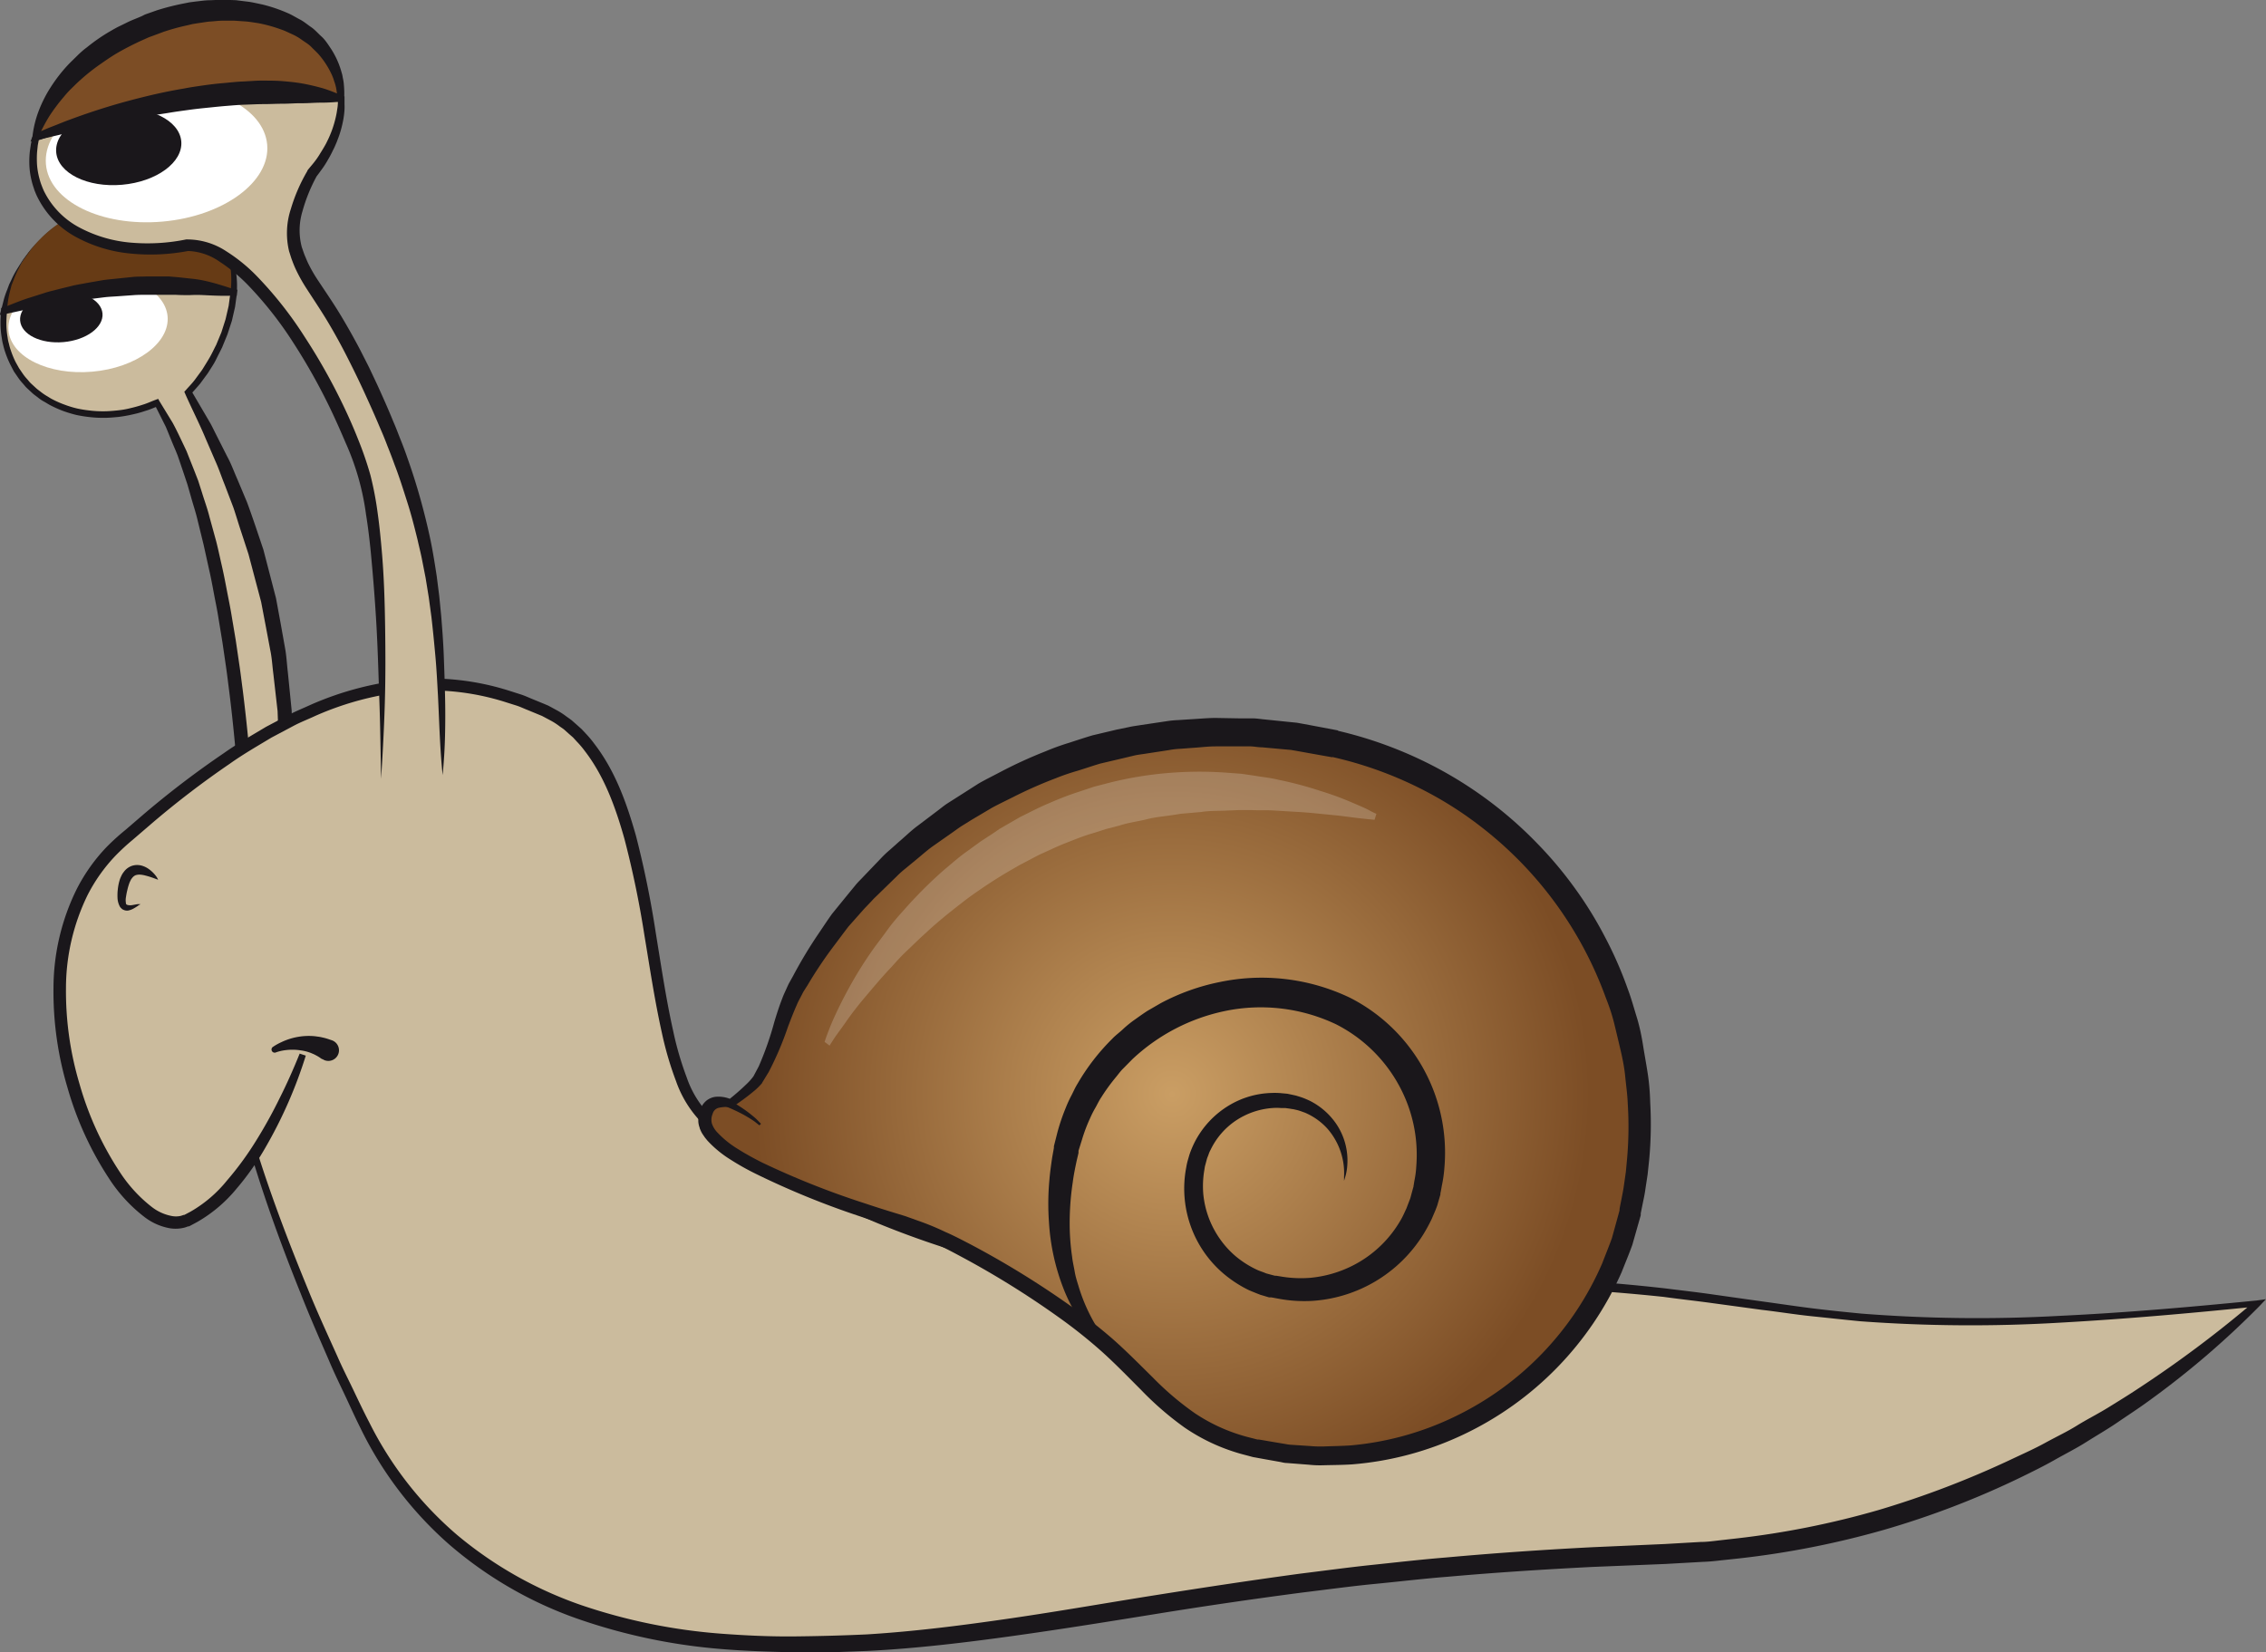 <svg id="Ebene_2" data-name="Ebene 2" xmlns="http://www.w3.org/2000/svg" xmlns:xlink="http://www.w3.org/1999/xlink" viewBox="0 0 359.26 262"><rect x="0" y="0" width="359.26" height="262" fill="#808080" stroke="none"/><defs><style>.cls-1{fill:#cbbb9d;}.cls-2{fill:#1a171b;}.cls-3{fill:#fff;}.cls-4{fill:#673b15;}.cls-5{fill:#7c4d25;}.cls-6{stroke:#1a171b;stroke-miterlimit:10;stroke-width:1.18px;fill:url(#radial-gradient);}.cls-7{fill:url(#radial-gradient-2);}.cls-8{opacity:0.2;}</style><radialGradient id="radial-gradient" cx="365.09" cy="338.97" r="0" gradientUnits="userSpaceOnUse"><stop offset="0" stop-color="#fff"/><stop offset="1"/></radialGradient><radialGradient id="radial-gradient-2" cx="433.84" cy="330.18" r="66.32" gradientUnits="userSpaceOnUse"><stop offset="0" stop-color="#ca9e64"/><stop offset="1" stop-color="#7c4d25"/></radialGradient></defs><path class="cls-1" d="M293.45,279.21c-.32,39.72-6.47,2.87-6.47,2.87s-2.27-42.84-14-61.47c-8.51,3.76-18,1.72-22.3-5.22a14.46,14.46,0,0,1-2-9.41c8.4-2.7,22.35-5.82,36.42-2.9a27.29,27.29,0,0,1-7.22,15.83A119.18,119.18,0,0,1,293.45,279.21Z" transform="translate(-248.01 -156.7)"/><path class="cls-2" d="M294.53,279.22c0,2.94-.07,5.9-.2,8.85-.07,1.48-.15,3-.29,4.46-.07.74-.15,1.49-.27,2.25a14,14,0,0,1-.53,2.35,5.19,5.19,0,0,1-.32.7,2.65,2.65,0,0,1-.31.42,1.7,1.7,0,0,1-.76.45,1.54,1.54,0,0,1-1-.09,1.91,1.91,0,0,1-.31-.19,2.53,2.53,0,0,1-.22-.19,3.18,3.18,0,0,1-.5-.66,11.85,11.85,0,0,1-1-2.24c-.49-1.46-.86-2.9-1.21-4.35-.69-2.89-1.26-5.78-1.77-8.71v-.13c-.16-2.61-.37-5.25-.62-7.87s-.53-5.24-.86-7.86c-.17-1.31-.32-2.62-.51-3.92l-.57-3.91-.64-3.9c-.2-1.3-.48-2.59-.72-3.88s-.48-2.59-.78-3.87l-.85-3.85-.94-3.83c-.29-1.28-.72-2.52-1.07-3.79l-.54-1.89-.62-1.86-.63-1.86-.32-.93-.37-.91c-.52-1.19-1-2.43-1.5-3.62l-1.76-3.51h0l.62.19c-.69.26-1.36.58-2.08.78a17.36,17.36,0,0,1-2.14.59,20.46,20.46,0,0,1-2.19.38c-.74.07-1.48.14-2.22.14a18.24,18.24,0,0,1-2.22-.11,20.73,20.73,0,0,1-2.21-.35,20.26,20.26,0,0,1-2.14-.65,18.72,18.72,0,0,1-2-.9c-.33-.17-.64-.39-1-.58a5.85,5.85,0,0,1-.93-.63c-.29-.23-.61-.44-.88-.69l-.83-.77c-.28-.25-.5-.56-.75-.83a7.4,7.4,0,0,1-.7-.89l-.65-.94-.52-1a15.13,15.13,0,0,1-.87-2.09,10.4,10.4,0,0,1-.31-1.09,7.93,7.93,0,0,1-.22-1.1,13.8,13.8,0,0,1-.21-2.23,18.57,18.57,0,0,1,.11-2.24l0-.33.32-.09c1.48-.42,3-.93,4.45-1.29l2.25-.57c.75-.21,1.51-.33,2.27-.49l2.27-.47c.76-.15,1.53-.24,2.3-.36l2.3-.34c.76-.11,1.54-.15,2.31-.22l2.31-.2c.77-.1,1.55-.05,2.32-.08l2.33,0a18,18,0,0,1,2.32.07l2.32.15a19.8,19.8,0,0,1,2.32.21l4.6.72.46.07-.06.46-.31,2.25-.5,2.19-.7,2.15-.85,2.08c-.33.68-.68,1.34-1,2s-.77,1.29-1.16,1.93c-.2.32-.44.61-.66.92l-.67.91c-.48.58-1,1.13-1.49,1.7h0l.08-.59,2,3.41,1,1.71c.32.57.6,1.17.9,1.76l1.79,3.54c.64,1.16,1.08,2.41,1.62,3.62l1.54,3.67c.46,1.24.89,2.49,1.32,3.74l1.27,3.77,1,3.85,1,3.85.72,3.91.7,3.92c.25,1.3.3,2.63.46,3.94l.4,4,.2,2,.06,2Zm-2.16,0-.28-7.8-.07-1.95-.22-1.93-.44-3.88c-.17-1.29-.23-2.59-.5-3.86l-.72-3.83-.73-3.83-1-3.77-1-3.78-1.21-3.7c-.41-1.23-.77-2.48-1.19-3.71l-1.39-3.65c-.49-1.2-.89-2.44-1.43-3.63l-1.55-3.59c-1-2.41-2.2-4.74-3.26-7.14l-.15-.35.23-.24h0c.47-.55,1-1.07,1.42-1.63l.64-.87c.21-.29.44-.57.63-.88.38-.62.77-1.23,1.13-1.86s.66-1.29,1-1.94l.83-2,.66-2.07.49-2.12.29-2.14.4.53-4.52-.71a19.32,19.32,0,0,0-2.28-.21l-2.28-.15a17.47,17.47,0,0,0-2.29-.06l-2.29,0c-.76,0-1.53,0-2.29.07l-2.28.2c-.76.08-1.53.11-2.28.22l-2.27.34c-.76.12-1.52.21-2.27.35l-2.24.47c-.75.16-1.51.28-2.24.48l-2.23.57c-1.49.36-2.94.86-4.41,1.28l.35-.42a18.47,18.47,0,0,0-.11,2.1,13.32,13.32,0,0,0,.2,2.09,6.07,6.07,0,0,0,.21,1,8.19,8.19,0,0,0,.28,1,14.07,14.07,0,0,0,.79,1.92l.53.95.58.85a7.31,7.31,0,0,0,.65.82c.24.26.44.55.7.78l.77.71c.26.24.55.43.82.65a8.32,8.32,0,0,0,.87.59c.3.17.59.38.9.53a15.07,15.07,0,0,0,1.93.85,16,16,0,0,0,2,.61,18.53,18.53,0,0,0,2.09.33,16.57,16.57,0,0,0,2.11.11c.71,0,1.41-.06,2.12-.13s1.4-.18,2.09-.36a20.51,20.51,0,0,0,2-.56c.68-.2,1.32-.51,2-.76l.43-.16.19.35h0l2.1,3.44c.64,1.17,1.2,2.39,1.78,3.6l.43.91.37.94.74,1.86.73,1.87.61,1.91c.39,1.28.86,2.54,1.18,3.83l1.06,3.86c.33,1.29.6,2.59.9,3.89s.55,2.61.8,3.92.53,2.61.74,3.92l.66,3.93.58,3.95c.2,1.31.35,2.64.53,3.95q.5,4,.88,7.93c.25,2.65.49,5.28.64,8v-.13c.48,2.87,1,5.75,1.7,8.57.34,1.41.7,2.82,1.14,4.15a10.15,10.15,0,0,0,.76,1.8,1,1,0,0,0,.16.23s0,0,0,0l-.08,0a.73.73,0,0,0-.48,0,.53.53,0,0,0-.29.16v0a1.74,1.74,0,0,0,.14-.3,12.14,12.14,0,0,0,.43-1.94c.11-.69.19-1.41.26-2.12.14-1.44.23-2.89.3-4.35C292.28,285.06,292.34,282.14,292.37,279.2Z" transform="translate(-248.01 -156.7)"/><path class="cls-3" d="M274.58,206.87c.37,4.24-5,8.16-11.94,8.77s-12.91-2.32-13.28-6.55,5-8.16,11.93-8.77S274.2,202.64,274.58,206.87Z" transform="translate(-248.01 -156.7)"/><path class="cls-2" d="M264.26,206.41c.19,2.19-2.57,4.22-6.18,4.54s-6.69-1.2-6.88-3.4,2.58-4.22,6.18-4.54S264.07,204.22,264.26,206.41Z" transform="translate(-248.01 -156.7)"/><path class="cls-4" d="M285.11,203.08c-14.07-2.92-28,.2-36.42,2.9a20.38,20.38,0,0,1,9.89-14.63c9.09-5.58,20.29-3.87,25,3.82A13,13,0,0,1,285.11,203.08Z" transform="translate(-248.01 -156.7)"/><path class="cls-2" d="M285,203.58c-1.57.07-3.11,0-4.66-.08a21.59,21.59,0,0,0-2.27,0c-.74,0-1.49,0-2.23-.05l-1.11,0c-.37,0-.75,0-1.12,0l-2.26,0c-.76,0-1.51,0-2.26.06l-2.26.16c-.75.06-1.51.08-2.26.17l-2.25.28c-.75.09-1.51.15-2.26.27l-2.25.37c-.75.13-1.51.21-2.25.38l-2.25.43c-1.5.26-3,.64-4.5.93l-.83.15.18-.69h0c.16-.57.3-1.13.44-1.7a13.78,13.78,0,0,1,.56-1.64l.3-.81.37-.77a13.72,13.72,0,0,1,.8-1.52c.3-.49.62-1,.91-1.45s.69-.91,1-1.36l.53-.67.59-.62c.4-.4.76-.84,1.19-1.22a24.61,24.61,0,0,1,2.65-2.12,21.55,21.55,0,0,1,2.92-1.76l1.55-.7,1.61-.58a23.48,23.48,0,0,1,3.32-.76,18.39,18.39,0,0,1,3.4-.22,16.36,16.36,0,0,1,1.71.11,12.09,12.09,0,0,1,1.69.25,11.83,11.83,0,0,1,1.66.41,11.61,11.61,0,0,1,1.62.59,15,15,0,0,1,5.55,4,12.75,12.75,0,0,1,1.92,2.89,14.94,14.94,0,0,1,1.1,6.86l0,.43Zm-.38-1.16a15.11,15.11,0,0,0,0-2.69,11.09,11.09,0,0,0-.75-3.19,11.42,11.42,0,0,0-1.71-2.84,13.86,13.86,0,0,0-2.4-2.32,14,14,0,0,0-2.89-1.71,11.13,11.13,0,0,0-1.57-.62,13.11,13.11,0,0,0-1.63-.45,13.44,13.44,0,0,0-1.66-.3,11.91,11.91,0,0,0-1.69-.13,19.11,19.11,0,0,0-3.38.18,22.12,22.12,0,0,0-3.32.74l-1.6.55-1.56.69a22,22,0,0,0-2.92,1.73,20.8,20.8,0,0,0-2.67,2.11c-.42.38-.78.82-1.17,1.23l-.58.63c-.18.22-.33.46-.5.68-.32.47-.68.91-1,1.4s-.54,1-.81,1.49a15,15,0,0,0-.66,1.55l-.31.78-.21.82a16.08,16.08,0,0,0-.51,3.29h0l-.65-.54c1.44-.56,2.87-1.18,4.36-1.63l2.23-.71c.74-.25,1.5-.4,2.26-.61l2.27-.56c.76-.17,1.53-.29,2.3-.44l2.31-.4c.77-.13,1.56-.18,2.34-.27l2.34-.24c.78-.1,1.56-.06,2.35-.1l2.36,0c.39,0,.78,0,1.18,0l1.19.1c.79.07,1.58.17,2.37.25a17.42,17.42,0,0,1,2.33.38C282.05,201.58,283.35,202,284.65,202.42Z" transform="translate(-248.01 -156.7)"/><path class="cls-1" d="M296,323.94S288.8,345.4,277.6,350.2s-32.66-40.13-10.4-60c26.54-23.69,46.4-30.4,67.2-20.8s13.6,56,26.4,65.6,44.06,27.41,87.11,25.57c50.61-2.17,63.35,1.05,86.65,4.13,21.62,2.85,43.79,1.5,71.32-1.32-22.53,21-54.12,38.48-94.16,39.73-72.89,2.28-101.67,15.39-141.32,14.29-19.23-.53-49.78-4.81-64.8-35.2a289,289,0,0,1-17.23-42.44" transform="translate(-248.01 -156.7)"/><path class="cls-2" d="M296.49,324.1a71.38,71.38,0,0,1-6.37,14.53,42.09,42.09,0,0,1-4.6,6.56,22.65,22.65,0,0,1-6.24,5.29l-.93.5-.23.12a1.23,1.23,0,0,1-.18.08l-.12,0c-.16.06-.28.11-.48.17a5.68,5.68,0,0,1-2.44.12,9.27,9.27,0,0,1-4-1.79,24.29,24.29,0,0,1-5.54-6,52.31,52.31,0,0,1-6.66-14.54,53.22,53.22,0,0,1-2.21-15.83,35.58,35.58,0,0,1,3.68-15.61,28,28,0,0,1,4.69-6.63,35.83,35.83,0,0,1,3-2.73l3-2.58a146.83,146.83,0,0,1,12.6-9.6c2.16-1.53,4.46-2.84,6.73-4.2l3.52-1.86c1.18-.62,2.42-1.11,3.63-1.67a50.14,50.14,0,0,1,15.44-4,41.43,41.43,0,0,1,15.88,1.78l1.91.61c.64.2,1.24.49,1.86.74l1.85.76.47.2c.25.1.32.16.49.24l.86.47a12,12,0,0,1,1.74,1.11c.28.2.58.4.85.62l.77.68.77.69.7.75a16.26,16.26,0,0,1,1.31,1.57c3.34,4.34,5.15,9.48,6.59,14.56a154.82,154.82,0,0,1,3.16,15.5c.85,5.18,1.61,10.37,2.74,15.44a50.2,50.2,0,0,0,2.16,7.42,15.81,15.81,0,0,0,3.94,6.24c.23.19.43.41.68.58l.79.58,1.6,1.15,3.22,2.17,3.32,2.07,3.38,1.95A140.65,140.65,0,0,0,449,359.73l15.72-.51c5.25-.05,10.51-.12,15.76-.11A303.49,303.49,0,0,1,511.93,361c2.61.33,5.22.62,7.82,1l7.79,1.1c2.59.35,5.21.75,7.78,1.07s5.21.59,7.81.84a235.88,235.88,0,0,0,31.35.36c10.46-.49,20.9-1.41,31.33-2.44h0l1.44-.2-1,1.07a138.2,138.2,0,0,1-17.68,15.14c-1.57,1.15-3.21,2.2-4.81,3.3s-3.3,2.07-4.94,3.11-3.4,1.92-5.09,2.88-3.45,1.82-5.2,2.68a137.36,137.36,0,0,1-21.83,8.39,140.11,140.11,0,0,1-22.95,4.53l-2.9.31c-1,.12-1.94.21-2.92.24l-5.84.33-11.56.47c-7.69.39-15.35.88-23,1.56-3.84.3-7.66.76-11.49,1.13s-7.64.9-11.46,1.36c-7.64,1-15.26,2.11-22.87,3.34s-15.23,2.46-22.9,3.53-15.38,2-23.14,2.4c-3.88.15-7.76.33-11.65.23s-7.75-.2-11.66-.53a91.51,91.51,0,0,1-22.87-4.83,62.89,62.89,0,0,1-20.25-11.74A58.64,58.64,0,0,1,305.08,383c-.88-1.76-1.65-3.5-2.48-5.25s-1.67-3.48-2.42-5.27c-1.54-3.55-3.1-7.09-4.51-10.69-2.89-7.18-5.55-14.44-7.78-21.86l1-.28c2.31,7.32,5.08,14.53,8,21.63,1.45,3.57,3.06,7.06,4.64,10.57.76,1.76,1.65,3.48,2.48,5.22s1.66,3.5,2.54,5.18a56.9,56.9,0,0,0,13.93,17.86,62.42,62.42,0,0,0,19.69,11.13,89.76,89.76,0,0,0,22.34,4.54c3.79.28,7.64.46,11.47.42s7.66-.14,11.48-.32c7.65-.47,15.28-1.45,22.89-2.56s15.21-2.45,22.84-3.66,15.28-2.37,22.94-3.41c3.84-.47,7.68-1,11.52-1.4s7.69-.85,11.55-1.16c7.7-.7,15.44-1.23,23.17-1.63l11.57-.51,5.72-.33c1,0,1.9-.13,2.85-.24l2.84-.32a136.93,136.93,0,0,0,22.42-4.48A148.62,148.62,0,0,0,567.15,388c1.72-.81,3.47-1.59,5.14-2.51s3.41-1.73,5-2.72,3.34-1.86,5-2.89,3.25-2,4.85-3.07A183,183,0,0,0,605.54,363l.39.87h0c-10.44,1.07-20.9,2-31.39,2.58a238.72,238.72,0,0,1-31.53-.22c-2.61-.25-5.22-.54-7.83-.81s-5.21-.7-7.81-1l-7.79-1.06c-2.6-.36-5.2-.64-7.8-1a308.78,308.78,0,0,0-31.32-1.71c-5.23,0-10.47.08-15.7.14l-15.72.53a148.62,148.62,0,0,1-31.52-1.88,146.27,146.27,0,0,1-30.34-8.75,150.68,150.68,0,0,1-14.25-6.89l-3.43-2-3.37-2.09-3.3-2.22-1.6-1.15-.79-.58c-.29-.2-.55-.46-.82-.68a17.74,17.74,0,0,1-4.42-6.91,52.85,52.85,0,0,1-2.25-7.67c-1.15-5.17-1.92-10.37-2.78-15.53A153.41,153.41,0,0,0,347,289.69c-1.41-5-3.19-9.91-6.29-13.92a14.06,14.06,0,0,0-1.22-1.44l-.63-.69-.71-.62-.69-.62c-.24-.2-.5-.35-.74-.53a10.46,10.46,0,0,0-1.58-1l-.86-.46c-.13-.06-.34-.19-.39-.2l-.44-.18-1.79-.74c-.6-.23-1.18-.52-1.79-.71l-1.84-.58a39.59,39.59,0,0,0-15.17-1.68,48.18,48.18,0,0,0-14.85,3.9c-1.17.55-2.37,1-3.52,1.62l-3.43,1.82c-2.22,1.34-4.48,2.63-6.6,4.14a143.48,143.48,0,0,0-12.39,9.48l-3,2.58a35.14,35.14,0,0,0-2.81,2.6,26.41,26.41,0,0,0-4.36,6.17,33.72,33.72,0,0,0-3.43,14.75,51.38,51.38,0,0,0,2.15,15.22,50.22,50.22,0,0,0,6.41,14,22.54,22.54,0,0,0,5.05,5.5,7.36,7.36,0,0,0,3.1,1.42,3.5,3.5,0,0,0,1.46,0,3.94,3.94,0,0,0,.45-.15l.11,0c-.08,0,0,0,0,0l.21-.1.81-.43A20.6,20.6,0,0,0,284,343.9a49.27,49.27,0,0,0,4.55-6.21,74.78,74.78,0,0,0,3.77-6.79c1.17-2.32,2.23-4.71,3.2-7.12Z" transform="translate(-248.01 -156.7)"/><path class="cls-1" d="M308.43,280.2c.26-11,.51-39.22-3.24-49.85-5.7-16.17-18.29-35.28-27.52-34.84-10.69,2.07-20.51-1.31-23.53-8.8a13.37,13.37,0,0,1-.48-8.26c11-3.76,31.64-9.46,48.46-6.13v.17a16.44,16.44,0,0,1-1.82,7.25,22.8,22.8,0,0,1-2.84,4.37c-1.88,3.39-3.8,8.15-2.63,12,2.07,6.79,5.19,6.62,13.45,25.42s9.91,32.33,9.88,58" transform="translate(-248.01 -156.7)"/><path class="cls-2" d="M308.43,280.2c-.08-4-.12-8-.26-12s-.24-8-.46-12-.54-8-.92-12c-.2-2-.44-4-.75-5.92a40.68,40.68,0,0,0-3.22-11.33c-.78-1.83-1.58-3.65-2.44-5.44a95.15,95.15,0,0,0-5.82-10.39,58.87,58.87,0,0,0-7.3-9.28,26.15,26.15,0,0,0-4.46-3.66,9.22,9.22,0,0,0-5.08-1.68l.13,0a32,32,0,0,1-9.11.41,22.42,22.42,0,0,1-8.78-2.68,14.54,14.54,0,0,1-6.24-6.75c-.07-.19-.14-.34-.23-.57l-.17-.52a10.82,10.82,0,0,1-.32-1.13,12.14,12.14,0,0,1-.33-2.31,14.87,14.87,0,0,1,.08-2.31l.17-1.14.25-1.12h0l.06-.26.27-.09a142.51,142.51,0,0,1,24-6,91.25,91.25,0,0,1,12.35-1.1c2.07,0,4.15,0,6.21.17,1,.08,2.07.19,3.1.32s2.05.32,3.07.51h0l.4.06v1.26a7.94,7.94,0,0,1,0,.83,13.3,13.3,0,0,1-.21,1.68,16.87,16.87,0,0,1-.93,3.21c-.09.27-.21.52-.32.78a7.51,7.51,0,0,1-.36.76,15.87,15.87,0,0,1-.77,1.46c-.28.51-.59,1-.9,1.43s-.65.9-1,1.35l.09-.13a26.18,26.18,0,0,0-2.28,5.63,10.36,10.36,0,0,0-.09,5.65c.16.43.33,1,.52,1.43s.36.89.59,1.33a23.33,23.33,0,0,0,1.53,2.61c1.13,1.71,2.35,3.48,3.45,5.3s2.14,3.67,3.13,5.55l1.44,2.83,1.35,2.87c.87,1.91,1.74,3.87,2.53,5.81.42.95.8,2,1.18,2.94s.77,2,1.11,3c.71,2,1.34,4,1.92,6.06s1.09,4.11,1.54,6.18.78,4.17,1.1,6.26l.4,3.15.31,3.15c.17,2.11.33,4.21.41,6.32s.15,4.21.2,6.31.05,4.21,0,6.31-.18,4.2-.38,6.3c-.44-4.2-.53-8.39-.74-12.57-.12-2.09-.22-4.19-.41-6.27s-.39-4.16-.63-6.23l-.42-3.1-.5-3.09-.6-3.06c-.2-1-.46-2-.68-3-.49-2-1-4-1.64-6s-1.26-4-2-5.9q-.53-1.47-1.11-2.91c-.38-1-.75-1.92-1.18-2.89-.81-1.94-1.66-3.82-2.53-5.72s-1.79-3.77-2.73-5.62-1.94-3.67-3-5.45-2.21-3.48-3.37-5.28a25.38,25.38,0,0,1-1.62-2.85,16.78,16.78,0,0,1-.66-1.55c-.22-.55-.33-1-.52-1.55a12.27,12.27,0,0,1,.28-6.76,27.13,27.13,0,0,1,2.61-6l0-.06.05-.07c.32-.41.67-.8,1-1.22s.63-.84.89-1.27.55-.88.82-1.36c.14-.24.24-.43.36-.68s.23-.46.33-.7a16.24,16.24,0,0,0,1-2.94,13.55,13.55,0,0,0,.29-1.52,6,6,0,0,0,.09-.77l.05-.79.4.49h0c-1-.19-2-.36-3-.49s-2-.24-3-.32c-2-.15-4.08-.2-6.12-.17a89.2,89.2,0,0,0-12.21,1.09,141.78,141.78,0,0,0-23.82,6l.33-.35h0l-.2,1.06-.11,1.06a15.13,15.13,0,0,0,0,2.13,11.8,11.8,0,0,0,.37,2.07,9.54,9.54,0,0,0,.31,1l.2.52.2.46a13.09,13.09,0,0,0,5.81,5.89,21.13,21.13,0,0,0,8.16,2.32,30.55,30.55,0,0,0,8.58-.52l.06,0h.07a11.25,11.25,0,0,1,6.24,1.88,26.13,26.13,0,0,1,4.84,3.94,60.62,60.62,0,0,1,7.57,9.61,94.45,94.45,0,0,1,6,10.62c.88,1.82,1.71,3.68,2.45,5.56a54.42,54.42,0,0,1,2,5.81,52.69,52.69,0,0,1,1.14,6c.28,2,.48,4,.65,6,.35,4,.47,8,.53,12.07s.07,8.05-.05,12.07S308.69,276.19,308.43,280.2Z" transform="translate(-248.01 -156.7)"/><path class="cls-3" d="M290.37,179.64c.52,5.88-6.91,11.35-16.6,12.2s-18-3.23-18.48-9.12,6.91-11.35,16.6-12.2S289.86,173.75,290.37,179.64Z" transform="translate(-248.01 -156.7)"/><path class="cls-2" d="M276.75,179.11c.29,3.32-3.91,6.41-9.39,6.89s-10.15-1.83-10.44-5.15,3.91-6.42,9.38-6.9S276.45,175.78,276.75,179.11Z" transform="translate(-248.01 -156.7)"/><path class="cls-5" d="M302.12,172.32c-16.82-3.33-37.48,2.37-48.46,6.13,1.69-6.93,8.19-13.84,17.43-17.55,13-5.24,26.48-2.18,30.12,6.84A12.67,12.67,0,0,1,302.12,172.32Z" transform="translate(-248.01 -156.7)"/><path class="cls-2" d="M302,172.81a28,28,0,0,1-3.15.17c-1,0-2,.1-3,.09s-2,.08-3,.08-2,.06-3,.06-2,.06-3,.09-2,.12-3,.2-2,.19-3,.29-2,.21-3,.35-2,.27-3,.44-2,.29-3,.49-2,.33-3,.55-2,.36-3,.58c-2,.42-4,.85-6,1.31l-6,1.41-1,.23.31-.82h0a16.56,16.56,0,0,1,1-4.08,20.27,20.27,0,0,1,1.92-3.77,24.83,24.83,0,0,1,2.59-3.36c.48-.52,1-1,1.5-1.5s1.05-1,1.59-1.39a28.79,28.79,0,0,1,3.47-2.43c.61-.35,1.21-.71,1.83-1s1.26-.64,1.91-.91l1-.41.54-.23L271,159l1.9-.67a38.86,38.86,0,0,1,4.15-1.06l1-.2,1-.13c.7-.07,1.4-.19,2.11-.2s1.41-.08,2.12-.08l2.12.07,2.11.26c.7.11,1.4.28,2.09.42a24.28,24.28,0,0,1,4.06,1.38c.66.28,1.27.68,1.9,1s1.2.82,1.79,1.22,1.09,1,1.61,1.46.95,1.1,1.35,1.7a13.15,13.15,0,0,1,1.82,3.89l.14.48.1.54a6.75,6.75,0,0,1,.16,1.07,14.77,14.77,0,0,1,.05,2.1v.43Zm-.56-1.27c-.06-.37-.1-.75-.19-1.11a7.71,7.71,0,0,0-.27-.89l-.14-.44-.19-.47a13.55,13.55,0,0,0-2-3.17c-.39-.47-.87-.88-1.29-1.32s-1-.76-1.48-1.11-1-.66-1.61-.93-1.12-.54-1.71-.73a22.53,22.53,0,0,0-3.62-1c-.62-.09-1.24-.2-1.87-.26l-1.89-.13h-1.9c-.63,0-1.26.09-1.89.13s-1.26.17-1.89.25l-.94.15-.93.22a35.31,35.31,0,0,0-3.64,1l-1.88.7-.48.17-.38.17-.87.39c-1.16.53-2.29,1.11-3.4,1.73s-2.16,1.35-3.2,2.08a30.92,30.92,0,0,0-3,2.39c-.48.41-.92.87-1.38,1.31s-.89.92-1.29,1.41a28.68,28.68,0,0,0-2.29,3.06,26.76,26.76,0,0,0-1.79,3.45h0l-.65-.59c.95-.41,1.89-.85,2.86-1.22s1.92-.78,2.9-1.13c1.94-.72,3.91-1.39,5.9-2s4-1.15,6-1.64,4.07-.93,6.13-1.27c1-.2,2.06-.35,3.1-.5s2.07-.27,3.12-.36,2.09-.22,3.14-.26,2.1-.15,3.15-.14,2.11,0,3.17.09,2.1.19,3.15.38,2.12.45,3.13.73C300,170.94,300.74,171.23,301.48,171.54Z" transform="translate(-248.01 -156.7)"/><path class="cls-6" d="M365.09,339" transform="translate(-248.01 -156.7)"/><path class="cls-1" d="M291.56,323.13a9.21,9.21,0,0,1,8.27,0" transform="translate(-248.01 -156.7)"/><path class="cls-2" d="M291.32,322.69a8.58,8.58,0,0,1,1.27-.71,10.17,10.17,0,0,1,3.1-.92,9.93,9.93,0,0,1,1.8-.07,7.45,7.45,0,0,1,.84.09,5.31,5.31,0,0,1,.75.13,8.11,8.11,0,0,1,1.11.31l.42.14a1.68,1.68,0,0,1-1.08,3.19,1.79,1.79,0,0,1-.39-.2l-.08,0-.25-.17a5.54,5.54,0,0,0-.69-.42,4.47,4.47,0,0,0-.49-.24c-.18-.07-.37-.17-.58-.23a6.91,6.91,0,0,0-1.34-.32,8.59,8.59,0,0,0-2.7,0,7.2,7.2,0,0,0-1.21.3.5.5,0,0,1-.48-.88Z" transform="translate(-248.01 -156.7)"/><path class="cls-1" d="M273.08,296.21s-4.48-4.17-5.56,1.08,2,2.77,2.78,2.77" transform="translate(-248.01 -156.7)"/><path class="cls-2" d="M273.08,296.21l-.57-.21a13.59,13.59,0,0,0-1.42-.45,4.31,4.31,0,0,0-.86-.15,1.92,1.92,0,0,0-.75.1,1.35,1.35,0,0,0-.54.46,1.23,1.23,0,0,0-.24.39,2.9,2.9,0,0,0-.21.47,9.64,9.64,0,0,0-.31,1.1c-.11.43-.15.75-.21,1.1a2.71,2.71,0,0,0,0,.86c0,.2.09.29.32.34a1.85,1.85,0,0,0,.74,0l.67-.12a1.84,1.84,0,0,1,.6,0h0a2,2,0,0,0-.5.3c-.16.1-.35.23-.59.36a2.75,2.75,0,0,1-.93.34,1.35,1.35,0,0,1-.71-.13.84.84,0,0,1-.34-.25.93.93,0,0,1-.25-.32,3.18,3.18,0,0,1-.34-1.36,8.23,8.23,0,0,1,.05-1.33,8,8,0,0,1,.26-1.35,4,4,0,0,1,.27-.7,2.86,2.86,0,0,1,.41-.68,2.66,2.66,0,0,1,1.37-1,2.73,2.73,0,0,1,1.51,0,3.56,3.56,0,0,1,1.07.52,5.17,5.17,0,0,1,1.18,1.15A3,3,0,0,1,273.08,296.21Z" transform="translate(-248.01 -156.7)"/><path class="cls-1" d="M288.41,158.73" transform="translate(-248.01 -156.7)"/><path class="cls-7" d="M459.63,274.67a77.65,77.65,0,0,0-85.4,38.68c-2.46,4.55-3.14,10-6,14.51-.79,1.22-4.36,3.84-4.36,3.84-2.1-.57-3.86-.19-4.13,2.42-.67,6.35,24.36,14.4,31.46,16.54,9,2.72,24.28,12.46,31.14,18.33,8.68,7.44,12.42,14.6,24.71,17.39a49.64,49.64,0,0,0,59.41-37.44A62.08,62.08,0,0,0,459.63,274.67Z" transform="translate(-248.01 -156.7)"/><path class="cls-2" d="M459.24,276.79l-3.76-.67-1.88-.34-.94-.16-.91-.08-3.64-.33c-.61,0-1.21-.13-1.82-.15h-1.86l-3.71,0c-1.23,0-2.46.17-3.69.24l-1.85.14a12.64,12.64,0,0,0-1.84.21l-3.66.56c-.61.1-1.23.16-1.83.3l-1.8.43-3.61.85c-1.19.35-2.35.76-3.53,1.12a35.38,35.38,0,0,0-3.51,1.2,69.33,69.33,0,0,0-6.79,3c-1.11.56-2.23,1.09-3.32,1.68l-3.19,1.89-1.61,1c-.52.33-1,.7-1.52,1.06l-3.05,2.14c-1,.71-1.92,1.56-2.89,2.34l-1.44,1.19a14.83,14.83,0,0,0-1.39,1.24l-2.67,2.6c-.44.45-.91.85-1.32,1.32L385,300.84l-2.48,2.8c-.77,1-1.5,2-2.26,3a67,67,0,0,0-4.18,6.23l-.5.79-.22.35-.22.43c-.28.56-.62,1.14-.83,1.68-.48,1.07-.93,2.25-1.38,3.43a50.34,50.34,0,0,1-3.05,7.15l-.52.85-.26.43-.13.21-.06.1-.06.09,0,0,0,.05a10,10,0,0,1-1.47,1.43c-1,.83-2.05,1.58-3.12,2.31l-.23.16-.27-.06h0a5.56,5.56,0,0,0-1.87.12,1.31,1.31,0,0,0-.89.93,2.37,2.37,0,0,0-.12,1.56,3.83,3.83,0,0,0,.9,1.44,15.34,15.34,0,0,0,3.24,2.6c1.21.77,2.49,1.46,3.79,2.12a130.92,130.92,0,0,0,16.39,6.51c1.4.47,2.8.92,4.21,1.35l2.12.65,2.15.77a41,41,0,0,1,4.18,1.73c1.42.61,2.74,1.32,4.06,2a142.53,142.53,0,0,1,15.31,9.38,88.46,88.46,0,0,1,7.13,5.55c2.27,2,4.38,4.15,6.47,6.21a46.77,46.77,0,0,0,6.59,5.6,27.65,27.65,0,0,0,7.64,3.58c.68.21,1.38.36,2.07.55l.26.06s-.1,0,0,0h.07l.14,0,.55.09,1.09.19,2.2.37c.36.05.73.14,1.09.17l1.06.07,2.12.14a19,19,0,0,0,2.14.07c1.43-.06,2.87-.07,4.31-.17a47.33,47.33,0,0,0,16.53-4.58,48.21,48.21,0,0,0,23.34-24.29c.51-1.34,1.06-2.66,1.54-4l1.14-4.14.07-.26,0-.09,0-.13.1-.55.22-1.09c.14-.73.29-1.46.38-2.15l.3-2.11.2-2.15a58,58,0,0,0,.1-8.64c-.05-1.44-.26-2.86-.4-4.3s-.42-2.84-.75-4.25-.66-2.8-1-4.19-.81-2.76-1.34-4.1a60.18,60.18,0,0,0-20.16-27.38,57.77,57.77,0,0,0-7.2-4.7,60.85,60.85,0,0,0-16-6.07Zm.86-4.21a64.72,64.72,0,0,1,17.1,6.64,63.7,63.7,0,0,1,14.5,11.2,61.86,61.86,0,0,1,5.9,7,60.81,60.81,0,0,1,4.83,7.79,61.44,61.44,0,0,1,3.68,8.4c.54,1.43.94,2.91,1.39,4.37s.77,3,1,4.46.52,3,.75,4.52.35,3,.39,4.57a60.76,60.76,0,0,1-.17,9.15l-.24,2.27-.35,2.3c-.1.78-.26,1.5-.41,2.22l-.22,1.09-.11.55,0,.13,0,.18-.08.28-1.26,4.43c-.52,1.44-1.12,2.86-1.68,4.29A51.59,51.59,0,0,1,480,384.2a50.55,50.55,0,0,1-17.63,4.72c-1.52.1-3.06.1-4.58.14a16.28,16.28,0,0,1-2.31-.09l-2.32-.18L452,388.7c-.39,0-.74-.12-1.11-.18l-2.19-.39-1.1-.2-.54-.1-.35-.06-.28-.07c-.74-.21-1.49-.38-2.23-.61a30.34,30.34,0,0,1-8.37-4,49.27,49.27,0,0,1-6.93-6c-2.12-2.12-4.15-4.22-6.32-6.16a80.27,80.27,0,0,0-6.86-5.44,141.07,141.07,0,0,0-15-9.34c-1.29-.69-2.58-1.39-3.89-2a35.43,35.43,0,0,0-4-1.71l-2-.75-2.14-.67c-1.42-.46-2.83-.92-4.24-1.4a131.06,131.06,0,0,1-16.62-6.78,41,41,0,0,1-4-2.25,17.6,17.6,0,0,1-3.65-3l-.4-.49-.37-.54a3.8,3.8,0,0,1-.32-.6l-.14-.32c0-.12-.08-.27-.11-.4a3.24,3.24,0,0,1-.12-.75v-.42c0-.26,0-.12,0-.2v-.08a5.24,5.24,0,0,1,.38-1.33,3.37,3.37,0,0,1,.92-1.23,2.91,2.91,0,0,1,1.42-.6,5.05,5.05,0,0,1,2.53.42h0l-.51.1c1-.79,1.95-1.61,2.84-2.47a9.25,9.25,0,0,0,1.17-1.31l.83-1.56a50.37,50.37,0,0,0,2.48-7.07c.37-1.22.76-2.45,1.26-3.73.23-.65.52-1.19.77-1.78l.2-.43c.12-.24.17-.31.26-.48l.47-.84a71.24,71.24,0,0,1,4-6.66c.73-1.07,1.44-2.17,2.2-3.22l2.44-3,1.24-1.51c.41-.51.89-.95,1.33-1.43l2.7-2.82a16.43,16.43,0,0,1,1.42-1.35l1.46-1.3c1-.84,1.92-1.77,3-2.56l3.12-2.36c.52-.39,1-.8,1.57-1.17l1.65-1.05,3.31-2.11c1.13-.65,2.31-1.22,3.47-1.84a71.6,71.6,0,0,1,7.13-3.26,37.09,37.09,0,0,1,3.7-1.34c1.24-.4,2.48-.82,3.74-1.19l3.83-.91L427,272c.64-.15,1.29-.22,1.94-.33l3.89-.58a15.71,15.71,0,0,1,1.95-.2l2-.13c1.31-.07,2.61-.2,3.92-.21l3.93.07,2,0c.65,0,1.31.12,2,.18l4,.41,1,.1.94.17,1.88.35,3.75.71Z" transform="translate(-248.01 -156.7)"/><path class="cls-2" d="M421.84,369.35l-.41-.47c-.26-.32-.69-.72-1.18-1.4a26,26,0,0,1-3.52-6.16,34.53,34.53,0,0,1-2.41-10.76,40.76,40.76,0,0,1,.07-6.79c.1-1.2.27-2.41.46-3.66.06-.31.11-.62.17-.93l.08-.47,0-.24.08-.32c.15-.6.31-1.21.46-1.82a31.62,31.62,0,0,1,1.32-3.91,19.09,19.09,0,0,1,.89-1.95c.33-.63.61-1.3,1-1.92a33.92,33.92,0,0,1,5.51-7.13c.53-.57,1.16-1,1.74-1.56a17.73,17.73,0,0,1,1.85-1.49c.65-.46,1.3-.93,2-1.38l2.11-1.22a34.25,34.25,0,0,1,9.38-3.35A32.43,32.43,0,0,1,462,314.9,27.56,27.56,0,0,1,477,342a20.18,20.18,0,0,1-.39,2.7l-.12.68-.06.33a1.06,1.06,0,0,1-.05.19l0,.07,0,.15-.35,1.21c-.06.2-.1.39-.18.61l-.26.68L475,350a27.09,27.09,0,0,1-1.32,2.43A22.42,22.42,0,0,1,455.94,363a22.19,22.19,0,0,1-5.1-.33l-1.25-.23-.16,0-.07,0-.14,0-.27-.08-.56-.17-.55-.16-.62-.24c-.41-.17-.83-.33-1.23-.51a19.26,19.26,0,0,1-4.15-2.74,17.72,17.72,0,0,1-5.76-16.71,10.14,10.14,0,0,1,.24-1.1l.27-.93a15.48,15.48,0,0,1,.84-2,14.51,14.51,0,0,1,5.39-5.78,13.81,13.81,0,0,1,6.81-2,11.25,11.25,0,0,1,1.65.05l.8.07.78.16c.27.07.47.09.79.19l.67.21c.44.15,1,.39,1.41.59a11.14,11.14,0,0,1,4,3.44,10.36,10.36,0,0,1,1.88,6.82,8.2,8.2,0,0,1-.33,1.81l-.18.6s0-.21,0-.62a10.74,10.74,0,0,0-2.63-7.65,10.18,10.18,0,0,0-3.61-2.56c-.38-.13-.69-.26-1.13-.38l-.69-.16c-.12,0-.4-.06-.6-.09l-.66-.09-.67,0a9.12,9.12,0,0,0-1.38,0,12,12,0,0,0-5.55,1.84,11.66,11.66,0,0,0-4.25,4.81,4,4,0,0,0-.32.75c-.09.26-.2.47-.28.78l-.25.94c-.06.18-.1.56-.15.83a15.21,15.21,0,0,0-.15,3.64,14.77,14.77,0,0,0,2.58,7.08,14.41,14.41,0,0,0,2.66,2.92,15.48,15.48,0,0,0,3.41,2.12c.3.13.6.23.9.34l.45.18.55.15.56.15.28.07.14,0,.07,0c-.15,0,0,0,0,0l1.05.17a18.92,18.92,0,0,0,4.26.16,18.65,18.65,0,0,0,8.18-2.73,18.3,18.3,0,0,0,6.12-6.28c.39-.63.68-1.32,1-2l.38-1,.19-.49a5.72,5.72,0,0,0,.17-.59l.33-1.21.05-.15,0-.08c0-.05,0,.16,0,0l.05-.29.09-.56a14.68,14.68,0,0,0,.3-2.28,22.88,22.88,0,0,0-1.09-9.07,23.43,23.43,0,0,0-11.63-13.48A27.83,27.83,0,0,0,442.35,317a30.51,30.51,0,0,0-14.81,7.67l-1.4,1.42c-.48.46-.85,1-1.28,1.51a30.17,30.17,0,0,0-2.26,3.13c-.36.53-.62,1.11-.93,1.65a15.79,15.79,0,0,0-.83,1.64,25.27,25.27,0,0,0-1.28,3.38c-.19.6-.37,1.2-.56,1.79l0,.11,0,.06c0-.18,0,0,0-.05l0,.22-.1.43-.2.85c-.24,1.14-.47,2.26-.61,3.36a43.58,43.58,0,0,0-.49,6.27,36.5,36.5,0,0,0,.38,5.51c.09.85.29,1.64.42,2.42s.36,1.49.57,2.17a27.54,27.54,0,0,0,2.6,6.05c.34.66.74,1.16.95,1.51l.34.51Z" transform="translate(-248.01 -156.7)"/><path class="cls-2" d="M363.36,331a29.56,29.56,0,0,1,2.81,1.75,20.21,20.21,0,0,1,1.77,1.42l.72.74-.25.25-.78-.62a20.89,20.89,0,0,0-1.86-1.14,29.44,29.44,0,0,0-2.9-1.33Z" transform="translate(-248.01 -156.7)"/><g class="cls-8"><path class="cls-3" d="M378.74,321.92a41,41,0,0,1,1.67-4.2c.6-1.31,1.38-2.88,2.35-4.63s2.16-3.7,3.59-5.73c.7-1,1.5-2,2.3-3.12s1.69-2.15,2.65-3.21a70,70,0,0,1,6.39-6.39c1.21-1,2.4-2.08,3.73-3l2-1.46,2.08-1.36,1-.69,1.08-.62,2.19-1.26c1.52-.74,3-1.54,4.59-2.19a48.86,48.86,0,0,1,4.75-1.82l2.41-.8,2.44-.63a57.22,57.22,0,0,1,9.67-1.56,58.75,58.75,0,0,1,9.1,0l2.13.16,2,.29c1.34.23,2.64.35,3.85.66a57.45,57.45,0,0,1,6.56,1.74,47.52,47.52,0,0,1,4.9,1.78c1.32.56,2.35,1,3,1.36s1.06.51,1.06.51l-.29.95-1.17-.11c-.76-.08-1.87-.2-3.26-.39s-3.09-.33-5-.53-4.1-.28-6.45-.44c-1.17-.08-2.4,0-3.65-.07l-1.92,0-2,.08c-1.33.07-2.69,0-4.07.23l-2.1.18-1.06.09-1.06.17c-1.41.23-2.87.33-4.31.69s-2.91.53-4.35,1l-2.19.57-2.16.69c-1.46.42-2.86,1-4.29,1.56s-2.79,1.24-4.18,1.85l-2,1.05-1,.52-1,.58a77,77,0,0,0-7.45,4.86c-2.3,1.77-4.52,3.52-6.47,5.36-1,.88-1.93,1.82-2.86,2.69s-1.76,1.77-2.54,2.66c-1.63,1.71-3,3.37-4.27,4.87s-2.27,2.83-3.08,4-1.47,2-1.88,2.65l-.64,1Z" transform="translate(-248.01 -156.7)"/></g></svg>